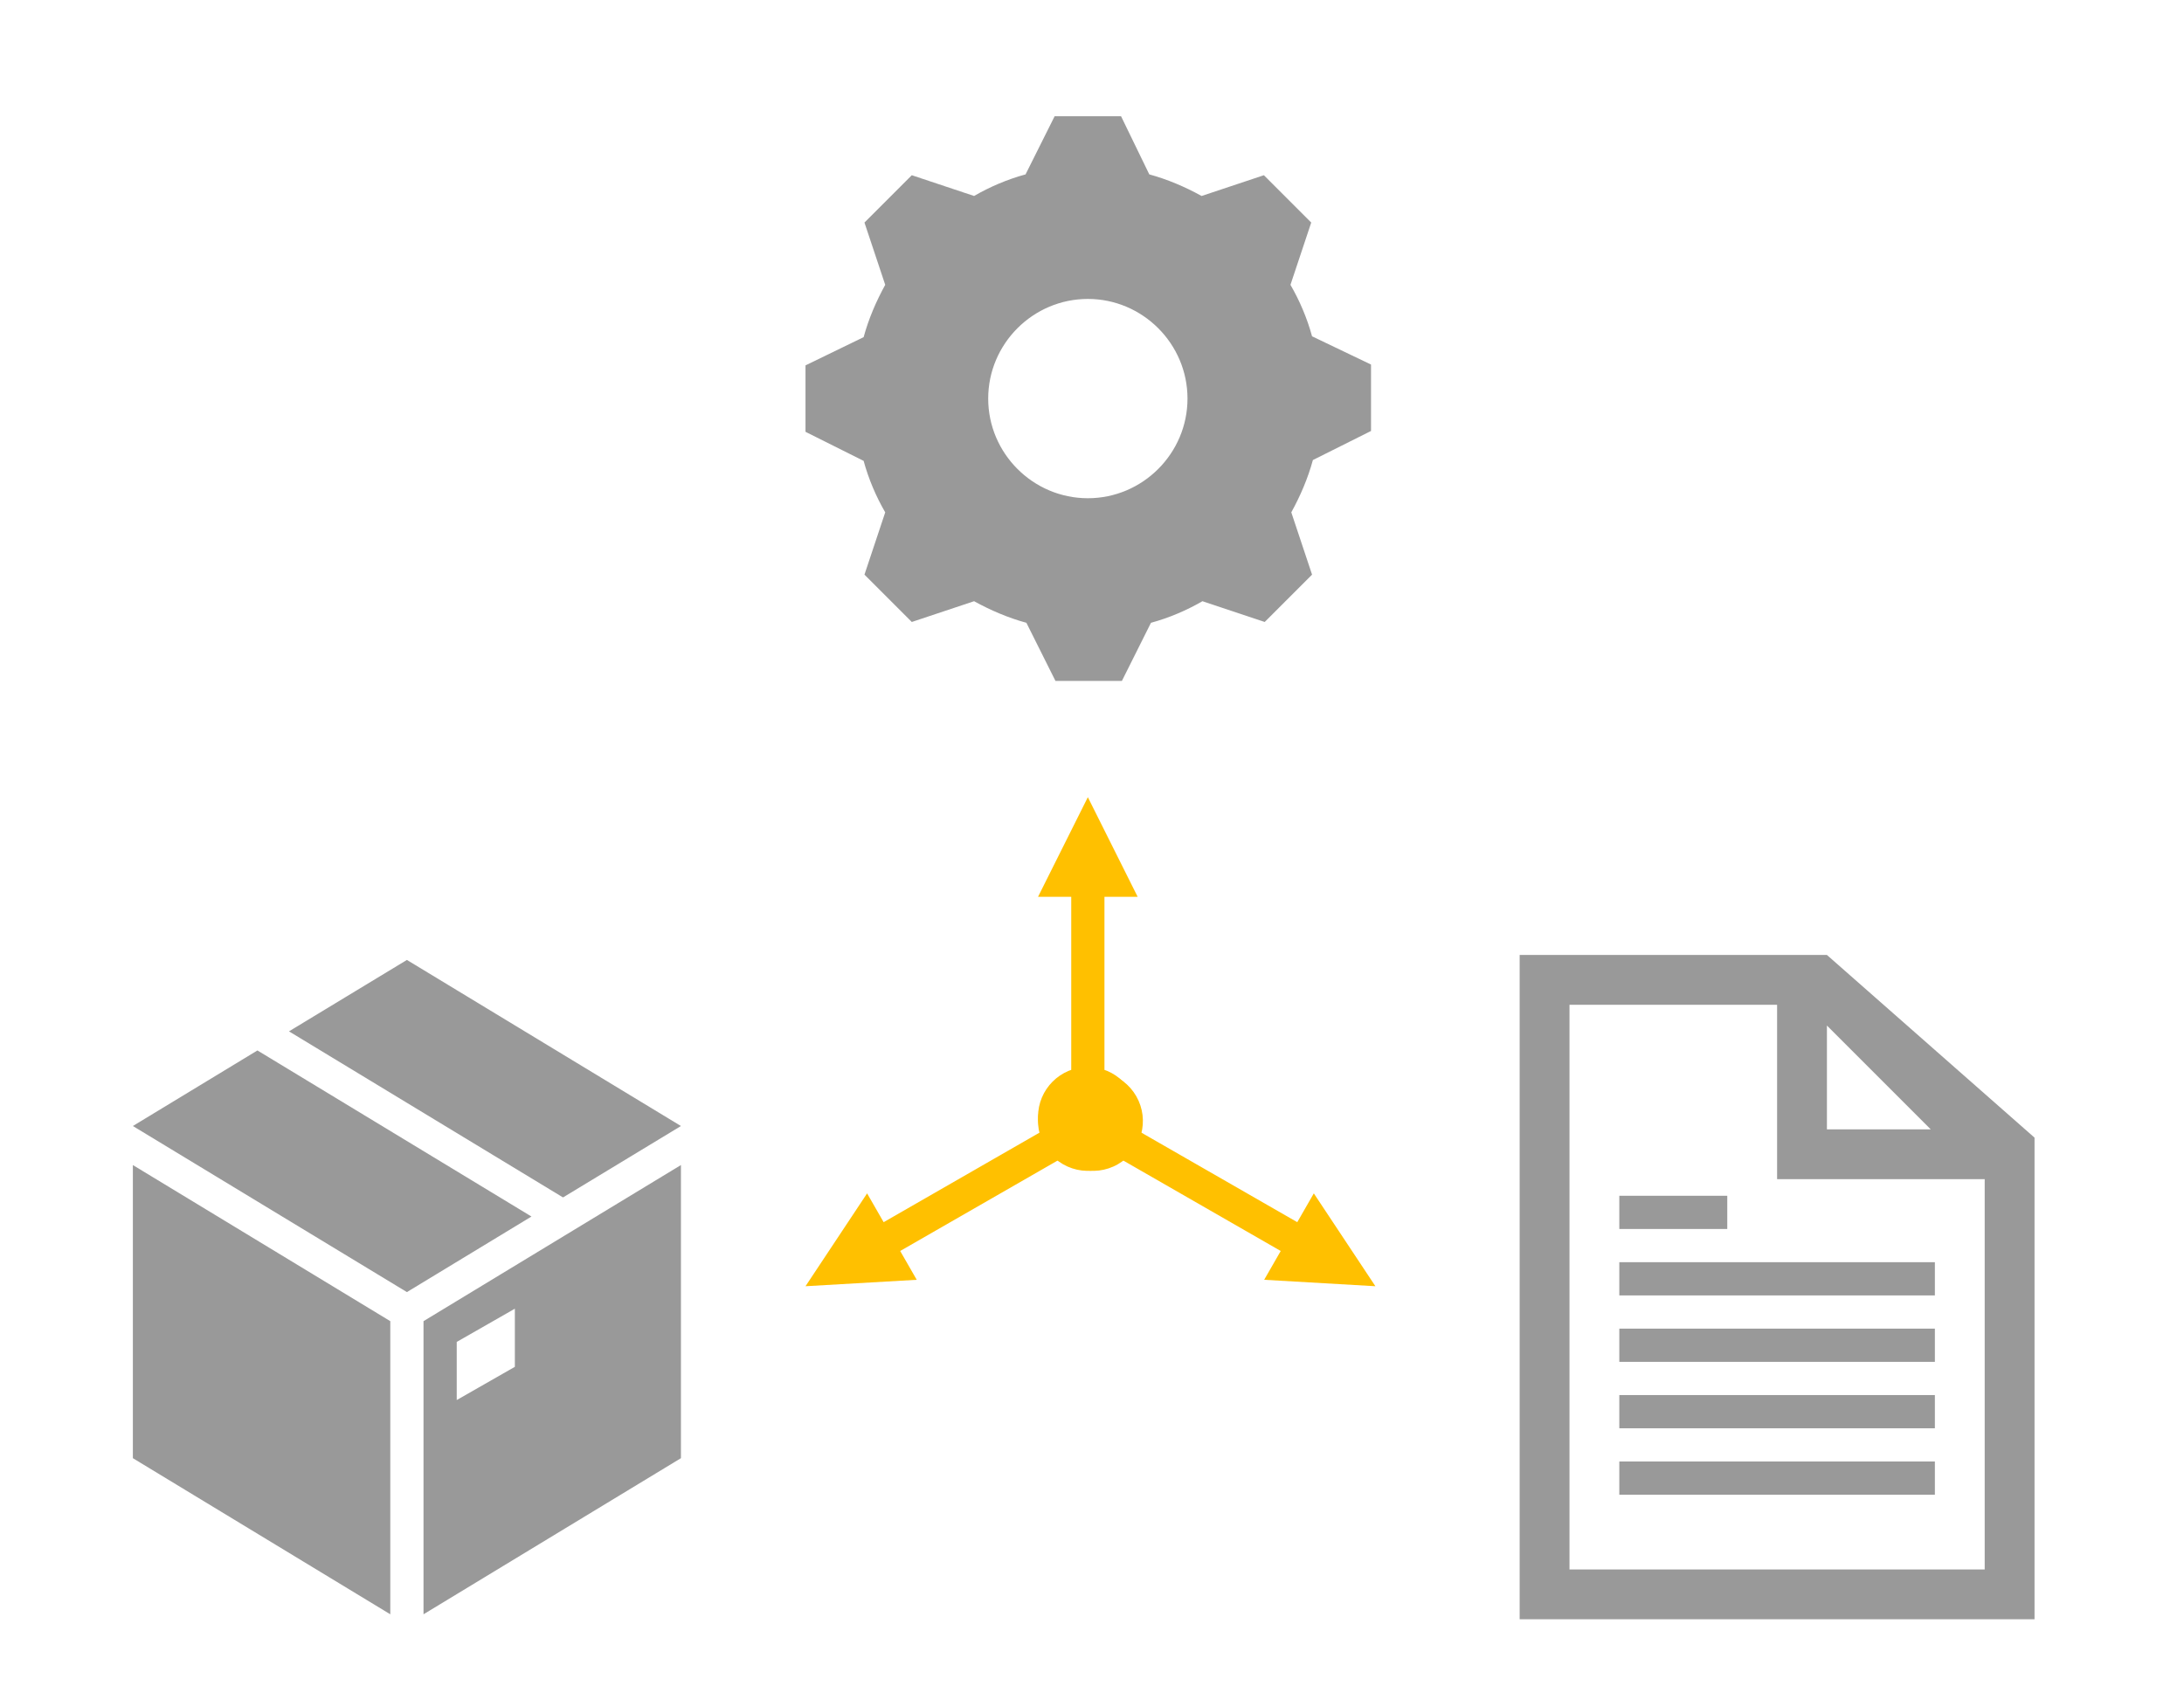 <?xml version="1.0" encoding="UTF-8" standalone="no"?>
<svg
   width="263"
   height="203"
   overflow="hidden"
   version="1.1"
   id="svg82"
   sodipodi:docname="generic_logo.svg"
   inkscape:version="1.2 (dc2aedaf03, 2022-05-15)"
   xmlns:inkscape="http://www.inkscape.org/namespaces/inkscape"
   xmlns:sodipodi="http://sodipodi.sourceforge.net/DTD/sodipodi-0.dtd"
   xmlns="http://www.w3.org/2000/svg"
   xmlns:svg="http://www.w3.org/2000/svg">
  <sodipodi:namedview
     id="namedview84"
     pagecolor="#ffffff"
     bordercolor="#000000"
     borderopacity="0.25"
     inkscape:showpageshadow="2"
     inkscape:pageopacity="0.0"
     inkscape:pagecheckerboard="0"
     inkscape:deskcolor="#d1d1d1"
     showgrid="false"
     inkscape:zoom="3.8226601"
     inkscape:cx="131.58376"
     inkscape:cy="101.5"
     inkscape:window-width="1920"
     inkscape:window-height="974"
     inkscape:window-x="-11"
     inkscape:window-y="-11"
     inkscape:window-maximized="1"
     inkscape:current-layer="svg82" />
  <defs
     id="defs32">
    <clipPath
       id="clip1">
      <rect
         x="603"
         y="304"
         width="96"
         height="96"
         id="rect5" />
    </clipPath>
    <clipPath
       id="clip2">
      <rect
         x="603"
         y="304"
         width="96"
         height="96"
         id="rect8" />
    </clipPath>
    <clipPath
       id="clip3">
      <rect
         x="603"
         y="304"
         width="96"
         height="96"
         id="rect11" />
    </clipPath>
    <clipPath
       id="clip4">
      <rect
         x="768"
         y="304"
         width="96"
         height="96"
         id="rect14" />
    </clipPath>
    <clipPath
       id="clip5">
      <rect
         x="768"
         y="304"
         width="96"
         height="96"
         id="rect17" />
    </clipPath>
    <clipPath
       id="clip6">
      <rect
         x="768"
         y="304"
         width="96"
         height="96"
         id="rect20" />
    </clipPath>
    <clipPath
       id="clip7">
      <rect
         x="685"
         y="197"
         width="96"
         height="96"
         id="rect23" />
    </clipPath>
    <clipPath
       id="clip8">
      <rect
         x="685"
         y="197"
         width="96"
         height="96"
         id="rect26" />
    </clipPath>
    <clipPath
       id="clip9">
      <rect
         x="685"
         y="197"
         width="96"
         height="96"
         id="rect29" />
    </clipPath>
    <clipPath
       clipPathUnits="userSpaceOnUse"
       id="clipPath391">
      <rect
         x="-131.628"
         y="-135"
         width="263"
         height="203"
         id="rect393"
         transform="scale(-1,1)" />
    </clipPath>
    <clipPath
       clipPathUnits="userSpaceOnUse"
       id="clipPath395">
      <rect
         x="602"
         y="197"
         width="263"
         height="203"
         id="rect397" />
    </clipPath>
    <clipPath
       clipPathUnits="userSpaceOnUse"
       id="clipPath399">
      <rect
         x="-131"
         y="-134.493"
         width="263"
         height="203"
         id="rect401"
         transform="scale(1,-1)" />
    </clipPath>
    <clipPath
       clipPathUnits="userSpaceOnUse"
       id="clipPath403">
      <rect
         x="602"
         y="197"
         width="263"
         height="203"
         id="rect405" />
    </clipPath>
    <clipPath
       clipPathUnits="userSpaceOnUse"
       id="clipPath407">
      <rect
         x="602"
         y="197"
         width="263"
         height="203"
         id="rect409" />
    </clipPath>
    <clipPath
       clipPathUnits="userSpaceOnUse"
       id="clipPath411">
      <rect
         x="602"
         y="197"
         width="263"
         height="203"
         id="rect413" />
    </clipPath>
  </defs>
  <g
     clip-path="url(#clipPath411)"
     id="g46"
     transform="translate(-602,-197)"
     style="fill:#999999">
    <g
       clip-path="url(#clip2)"
       id="g44"
       style="fill:#999999">
      <g
         clip-path="url(#clip3)"
         id="g42"
         style="fill:#999999">
        <path
           d="m 633,323.5 -15,9.1 33,20 15,-9.1 z"
           id="path34"
           style="fill:#999999" />
        <path
           d="m 684,332.6 -33,-20 -14.2,8.6 33,20 z"
           id="path36"
           style="fill:#999999" />
        <path
           d="m 618,340.6 v 32 l 31,18.8 v -35.3 l -31,-18.8 z"
           id="path38"
           style="fill:#999999" />
        <path
           d="m 664,361.6 -7,4 v -7 l 7,-4 z m -11,-5.5 v 35.3 l 31,-18.8 v -35.3 z"
           id="path40"
           style="fill:#999999" />
      </g>
    </g>
  </g>
  <g
     clip-path="url(#clipPath407)"
     id="g64"
     transform="translate(-602,-197)"
     style="fill:#999999">
    <g
       clip-path="url(#clip5)"
       id="g62"
       style="fill:#999999">
      <g
         clip-path="url(#clip6)"
         id="g60"
         style="fill:#999999">
        <path
           d="m 791,386 v -68 h 25 v 21 h 25 v 47 z m 31,-65.5 12.5,12.5 H 822 Z m 0,-8.5 h -37 v 80 h 62 v -58 z"
           id="path48"
           style="fill:#999999" />
        <path
           d="m 797,349 h 38 v 4 h -38 z"
           id="path50"
           style="fill:#999999" />
        <path
           d="m 797,341 h 13 v 4 h -13 z"
           id="path52"
           style="fill:#999999" />
        <path
           d="m 797,357 h 38 v 4 h -38 z"
           id="path54"
           style="fill:#999999" />
        <path
           d="m 797,365 h 38 v 4 h -38 z"
           id="path56"
           style="fill:#999999" />
        <path
           d="m 797,373 h 38 v 4 h -38 z"
           id="path58"
           style="fill:#999999" />
      </g>
    </g>
  </g>
  <g
     clip-path="url(#clipPath403)"
     id="g72"
     transform="translate(-602,-197)"
     style="fill:#999999">
    <g
       clip-path="url(#clip8)"
       id="g70"
       style="fill:#999999">
      <g
         clip-path="url(#clip9)"
         id="g68"
         style="fill:#999999">
        <path
           d="m 733,257 c -6.6,0 -12,-5.4 -12,-12 0,-6.6 5.4,-12 12,-12 6.6,0 12,5.4 12,12 0,6.6 -5.4,12 -12,12 z m 27,-19.5 c -0.6,-2.2 -1.5,-4.3 -2.6,-6.2 l 2.5,-7.5 -5.7,-5.7 -7.5,2.5 c -2,-1.1 -4.1,-2 -6.3,-2.6 l -3.4,-7 h -8 l -3.5,7 c -2.2,0.6 -4.3,1.5 -6.2,2.6 l -7.5,-2.5 -5.7,5.7 2.5,7.5 c -1.1,2 -2,4.1 -2.6,6.3 l -7,3.4 v 8 l 7,3.5 c 0.6,2.2 1.5,4.3 2.6,6.2 l -2.5,7.5 5.7,5.7 7.5,-2.5 c 2,1.1 4.1,2 6.3,2.6 l 3.5,7 h 8 l 3.5,-7 c 2.2,-0.6 4.3,-1.5 6.2,-2.6 l 7.5,2.5 5.7,-5.7 -2.5,-7.5 c 1.1,-2 2,-4.1 2.6,-6.3 l 7,-3.5 v -8 z"
           id="path66"
           style="fill:#999999" />
      </g>
    </g>
  </g>
  <path
     d="M 2,-5.4549e-6 2,28.493 h -4 L -2,5.4549e-6 Z M -6,1.63647e-5 C -6,-3.314 -3.314,-6 -1.63647e-5,-6 3.314,-6 6,-3.314 6,-1.63647e-5 6,3.314 3.314,6 1.63647e-5,6 -3.314,6 -6,3.314 -6,1.63647e-5 Z M 6,26.493 l -6,12 -6,-12 z"
     fill="#ffc000"
     transform="matrix(1,0,0,-1,131,134.493)"
     id="path74"
     clip-path="url(#clipPath399)" />
  <path
     d="m 733.996,330.266 25.957,14.911 -1.992,3.469 -25.957,-14.912 z m -3.985,6.937 c -2.873,-1.651 -3.864,-5.318 -2.214,-8.192 1.651,-2.873 5.318,-3.864 8.192,-2.214 2.873,1.651 3.864,5.318 2.214,8.192 -1.651,2.873 -5.318,3.864 -8.192,2.214 z m 30.2,3.509 7.417,11.181 -13.394,-0.775 z"
     fill="#ffc000"
     id="path76"
     transform="translate(-602,-197)"
     clip-path="url(#clipPath395)" />
  <path
     d="M 0.996,-1.734 26.953,13.177 24.96,16.646 -0.996,1.734 Z M -2.989,5.203 C -5.862,3.552 -6.853,-0.115 -5.203,-2.989 -3.552,-5.862 0.115,-6.853 2.989,-5.203 5.862,-3.552 6.853,0.115 5.203,2.989 3.552,5.862 -0.115,6.853 -2.989,5.203 Z M 27.211,8.712 34.628,19.893 21.234,19.118 Z"
     fill="#ffc000"
     transform="matrix(-1,0,0,1,131.628,135)"
     id="path78"
     clip-path="url(#clipPath391)" />
</svg>
